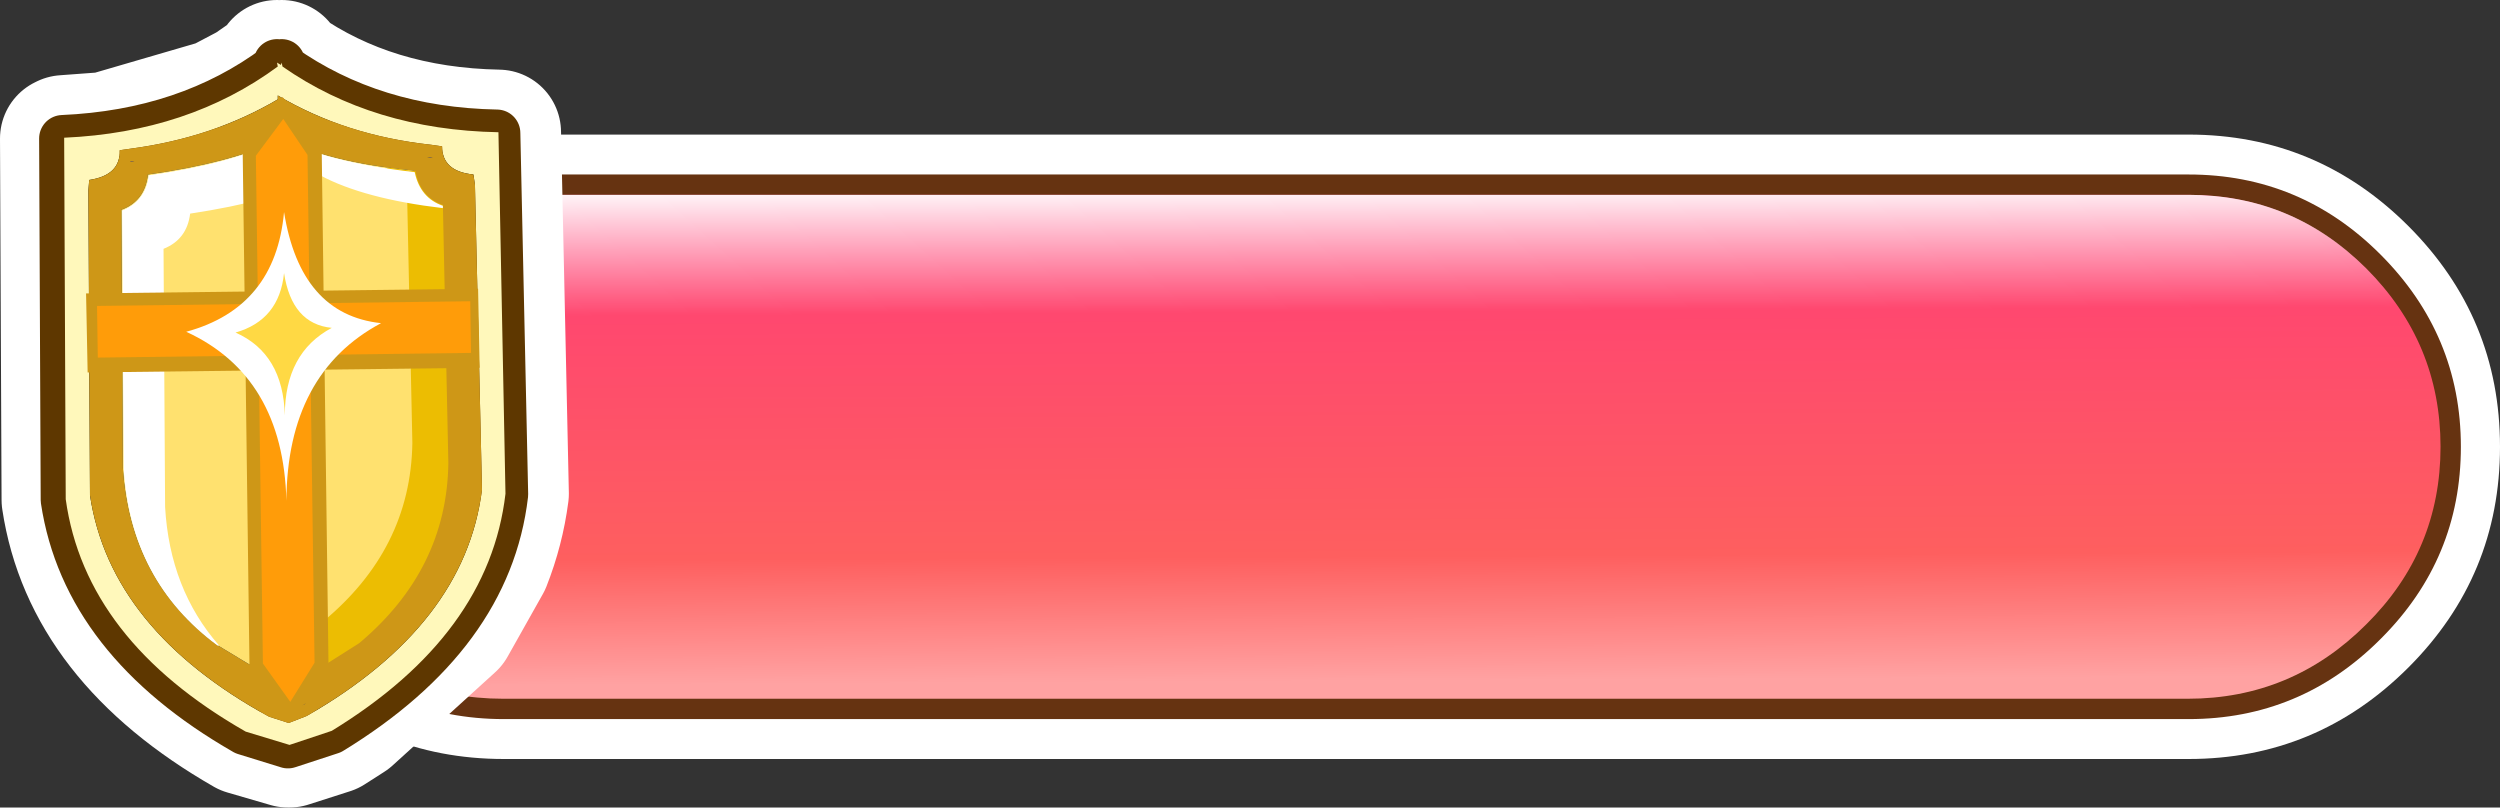 <?xml version="1.0" encoding="UTF-8" standalone="no"?>
<svg xmlns:xlink="http://www.w3.org/1999/xlink" height="51.6px" width="159.75px" xmlns="http://www.w3.org/2000/svg">
  <rect width="100%" height="100%" fill="#333333" stroke="none"/>
  <g transform="matrix(1.0, 0.0, 0.0, 1.0, -10.3, 4.0)">
    <path d="M164.2 10.45 Q170.05 16.3 170.05 24.55 170.05 32.8 164.2 38.65 158.35 44.5 150.15 44.5 L42.5 44.5 Q34.25 44.5 28.4 38.65 22.55 32.8 22.55 24.55 22.55 16.3 28.35 10.45 L28.4 10.45 Q34.25 4.6 42.5 4.6 L150.15 4.6 Q158.35 4.6 164.2 10.45" fill="#ffffff" fill-rule="evenodd" stroke="none"/>
    <path d="M162.4 12.25 Q167.55 17.4 167.55 24.55 167.55 31.7 162.45 36.8 L162.4 36.85 Q157.3 41.95 150.15 41.95 L42.5 41.95 Q35.3 41.95 30.2 36.8 25.1 31.7 25.1 24.55 25.1 17.4 30.2 12.25 35.3 7.15 42.5 7.15 L150.15 7.15 Q157.3 7.15 162.4 12.25" fill="#663311" fill-rule="evenodd" stroke="none"/>
    <path d="M150.1 8.45 Q156.75 8.45 161.5 13.15 166.25 17.9 166.25 24.55 166.25 31.2 161.5 35.9 156.75 40.65 150.1 40.65 L42.45 40.65 Q35.8 40.65 31.05 35.9 26.35 31.2 26.35 24.55 26.35 17.9 31.05 13.15 35.8 8.45 42.45 8.45 L150.1 8.45" fill="url(#gradient0)" fill-rule="evenodd" stroke="none"/>
    <path d="M150.15 8.45 Q156.8 8.45 161.5 13.15 166.25 17.9 166.25 24.55 L166.25 24.95 26.35 24.95 26.35 24.55 Q26.35 17.9 31.05 13.15 35.8 8.45 42.45 8.45 L150.15 8.45" fill="url(#gradient1)" fill-rule="evenodd" stroke="none"/>
    <path d="M42.65 27.55 Q42.35 29.85 41.5 32.0 L39.25 36.0 32.7 41.95 31.45 42.75 28.8 43.6 28.7 43.6 25.95 42.8 Q15.75 36.95 14.4 27.95 L14.3 4.85 14.4 4.85 14.4 4.8 17.1 4.6 24.3 2.5 26.2 1.5 28.0 0.25 28.0 0.0 28.2 0.1 28.3 0.0 28.35 0.25 Q34.15 4.3 42.15 4.45 L42.65 27.55" fill="#fef081" fill-rule="evenodd" stroke="none"/>
    <path d="M42.65 27.55 L42.15 4.45 Q34.15 4.3 28.35 0.25 L28.3 0.0 28.2 0.1 28.0 0.0 28.0 0.25 26.2 1.5 24.3 2.5 17.1 4.6 14.4 4.8 14.4 4.85 14.3 4.85 14.4 27.95 Q15.75 36.95 25.95 42.8 L28.7 43.6 28.8 43.6 31.45 42.75 32.7 41.95 39.25 36.0 41.5 32.0 Q42.35 29.85 42.65 27.55 Z" fill="none" stroke="#ffffff" stroke-linecap="round" stroke-linejoin="round" stroke-width="8.0"/>
    <path d="M42.05 4.5 L42.55 27.6 Q41.5 36.55 31.45 42.7 L28.7 43.6 25.95 42.75 Q15.75 36.9 14.4 27.95 L14.3 4.85 Q22.3 4.5 28.0 0.25 L28.0 0.0 28.15 0.15 28.3 0.0 28.3 0.25 Q34.1 4.35 42.05 4.5 M28.7 41.3 L28.65 41.3 28.65 41.35 28.7 41.3" fill="#000000" fill-rule="evenodd" stroke="none"/>
    <path d="M42.05 4.5 Q34.1 4.35 28.3 0.25 L28.3 0.0 28.15 0.15 28.0 0.0 28.0 0.25 Q22.3 4.5 14.3 4.85 L14.4 27.95 Q15.75 36.9 25.95 42.75 L28.7 43.6 31.45 42.7 Q41.5 36.55 42.55 27.6 L42.05 4.5 Z" fill="none" stroke="#5e3700" stroke-linecap="round" stroke-linejoin="round" stroke-width="3.0"/>
    <path d="M42.15 4.45 L42.6 27.55 Q41.55 36.55 31.5 42.7 L28.8 43.6 26.0 42.75 Q15.75 36.9 14.5 27.9 L14.4 4.8 Q22.35 4.45 28.05 0.25 L28.0 0.0 28.25 0.15 28.3 0.0 28.35 0.25 Q34.15 4.3 42.15 4.45 M40.65 7.8 L40.55 7.15 Q38.55 6.95 38.55 5.35 L37.85 5.25 Q32.35 4.65 28.05 2.1 L28.05 2.35 Q23.9 4.8 18.65 5.5 L17.95 5.6 Q18.0 7.2 16.0 7.5 L15.95 8.15 16.05 27.65 Q17.35 36.25 27.5 41.8 L28.75 42.2 29.9 41.75 Q40.0 35.95 41.1 27.3 L40.65 7.8" fill="#fff8bb" fill-rule="evenodd" stroke="none"/>
    <path d="M40.65 7.8 L41.1 27.3 Q40.0 35.95 29.9 41.75 L28.75 42.2 27.5 41.8 Q17.35 36.25 16.05 27.65 L15.95 8.15 16.0 7.5 Q18.0 7.2 17.95 5.6 L18.65 5.5 Q23.9 4.8 28.05 2.35 L28.05 2.1 Q32.35 4.65 37.85 5.25 L38.55 5.35 Q38.55 6.95 40.55 7.15 L40.65 7.8 M36.75 6.9 Q31.15 6.35 28.1 4.75 L28.1 4.95 Q25.05 6.4 19.75 7.15 19.55 8.85 18.05 9.4 L18.15 25.9 Q18.6 33.05 24.15 37.2 L28.7 39.95 33.15 37.05 Q38.8 32.45 38.85 25.65 L38.55 9.15 Q37.1 8.6 36.75 6.9 M29.35 41.15 L29.65 41.05 29.85 40.95 29.35 41.15 M18.6 6.35 L18.9 6.3 18.7 6.3 18.6 6.35 M37.6 6.05 L37.95 6.1 37.8 6.05 37.6 6.05 M28.7 41.35 L28.75 41.3 28.7 41.3 28.7 41.35 28.75 41.35 29.0 41.3 28.7 41.35" fill="#ce9717" fill-rule="evenodd" stroke="none"/>
    <path d="M37.6 6.05 L37.8 6.05 37.95 6.1 37.6 6.05 M18.6 6.35 L18.7 6.3 18.9 6.3 18.6 6.35 M29.35 41.15 L29.85 40.95 29.65 41.05 29.35 41.15 M28.7 41.35 L29.0 41.3 28.75 41.35 28.7 41.35" fill="#a58d8d" fill-rule="evenodd" stroke="none"/>
    <path d="M36.75 6.9 Q37.1 8.6 38.55 9.15 L38.85 25.65 Q38.8 32.45 33.15 37.05 L28.7 39.95 24.15 37.2 Q18.6 33.05 18.15 25.9 L18.05 9.4 Q19.55 8.85 19.75 7.15 25.05 6.4 28.1 4.95 L28.1 4.75 Q31.15 6.35 36.75 6.9" fill="#ffe16f" fill-rule="evenodd" stroke="none"/>
    <path d="M35.0 6.7 L36.85 6.95 Q37.15 8.6 38.6 9.1 L38.95 25.6 Q38.85 32.4 33.25 37.1 L28.75 39.95 26.5 38.6 30.9 35.75 Q36.55 31.1 36.65 24.3 L36.3 7.8 Q35.45 7.45 35.0 6.7" fill="#ecbd02" fill-rule="evenodd" stroke="none"/>
    <path d="M30.75 7.2 L30.8 7.4 Q27.75 8.85 22.45 9.65 22.25 11.3 20.75 11.9 L20.85 28.4 Q21.15 33.65 24.3 37.25 L24.2 37.25 Q18.65 33.15 18.2 25.95 L18.1 9.45 Q19.6 8.85 19.8 7.2 25.1 6.45 28.15 4.95 L28.15 4.8 Q31.15 6.35 36.8 7.0 37.15 8.65 38.6 9.15 L38.6 9.3 Q33.55 8.7 30.75 7.2" fill="#ffffff" fill-rule="evenodd" stroke="none"/>
    <path d="M40.85 14.45 L40.95 19.5 15.9 19.8 15.8 14.75 40.85 14.45" fill="#ce9717" fill-rule="evenodd" stroke="none"/>
    <path d="M40.35 15.25 L40.4 18.55 16.55 18.85 16.5 15.55 40.35 15.25" fill="#ff9c09" fill-rule="evenodd" stroke="none"/>
    <path d="M30.85 5.05 L31.3 39.1 28.85 42.05 26.25 39.15 25.8 5.1 28.35 2.2 30.85 5.05" fill="#ce9717" fill-rule="evenodd" stroke="none"/>
    <path d="M29.95 5.9 L30.4 38.35 28.85 40.85 27.1 38.4 26.65 5.95 28.4 3.6 29.95 5.9" fill="#ff9c09" fill-rule="evenodd" stroke="none"/>
    <path d="M28.6 28.0 Q28.4 20.05 22.2 17.2 27.9 15.65 28.45 9.55 29.5 16.1 34.65 16.65 28.65 19.85 28.6 28.0" fill="#ffffff" fill-rule="evenodd" stroke="none"/>
    <path d="M28.5 22.55 Q28.4 18.6 25.35 17.25 28.15 16.45 28.45 13.45 28.95 16.7 31.5 16.95 28.5 18.55 28.5 22.55" fill="#ffd944" fill-rule="evenodd" stroke="none"/>
  </g>
  <defs>
    <linearGradient gradientTransform="matrix(1.0E-4, 0.02, -0.02, 1.0E-4, 96.25, 24.55)" gradientUnits="userSpaceOnUse" id="gradient0" spreadMethod="pad" x1="-819.2" x2="819.2">
      <stop offset="0.0" stop-color="#ff3c77"/>
      <stop offset="0.714" stop-color="#fe5f5f"/>
      <stop offset="0.957" stop-color="#ffa2a2"/>
    </linearGradient>
    <linearGradient gradientTransform="matrix(0.0, 0.005, -0.02, 1.0E-4, 94.2, 11.85)" gradientUnits="userSpaceOnUse" id="gradient1" spreadMethod="pad" x1="-819.2" x2="819.2">
      <stop offset="0.0" stop-color="#ffffff"/>
      <stop offset="1.0" stop-color="#ffffff" stop-opacity="0.0"/>
    </linearGradient>
  </defs>
</svg>
